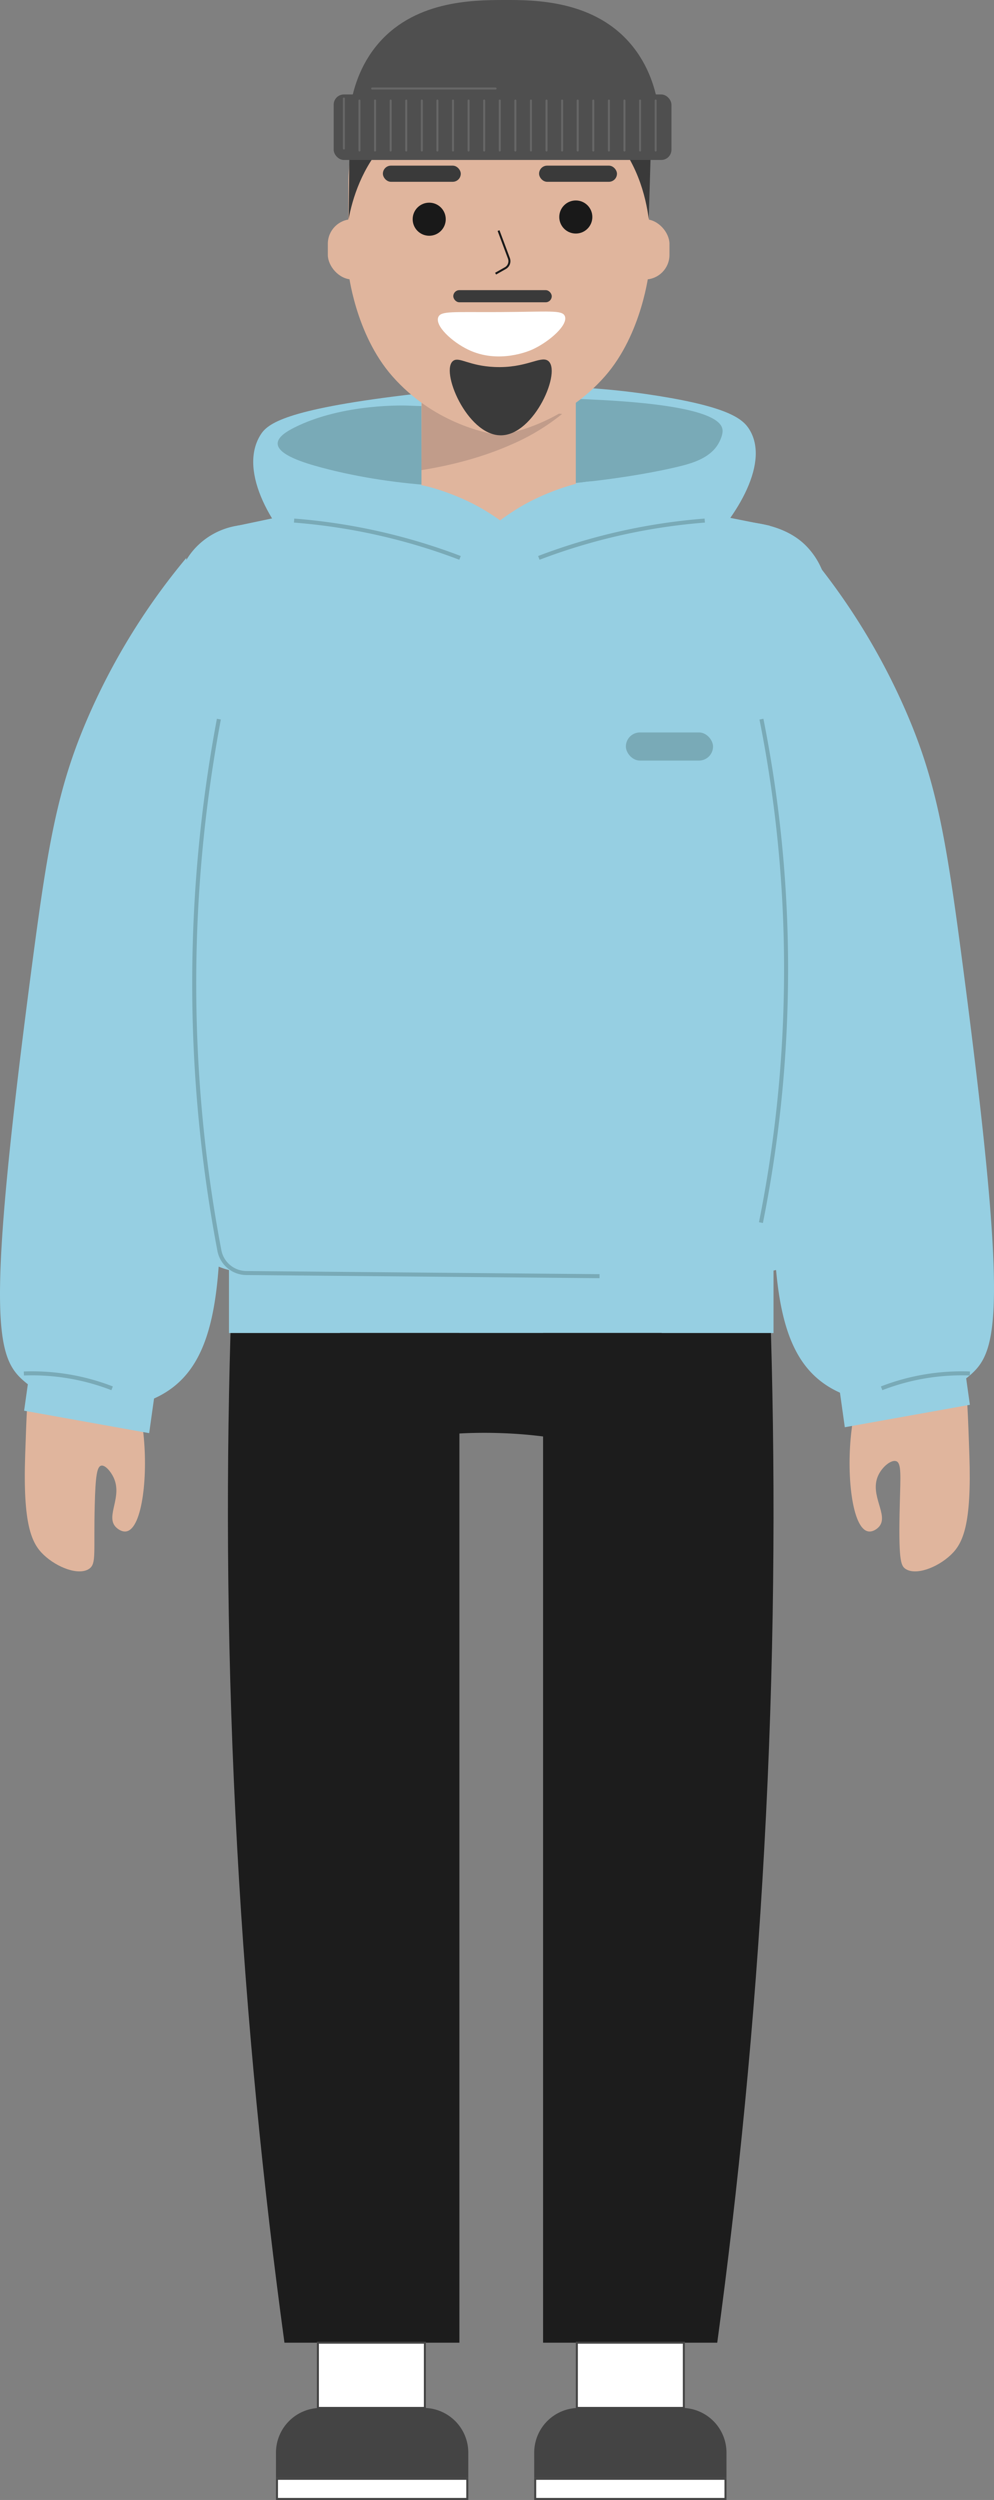 <svg xmlns="http://www.w3.org/2000/svg" viewBox="0 0 494.56 1243.51"><rect x="0" y="0" width="494.56" height="1243.51" fill="#808080" stroke="none"/><title>Fichier 1iles_figurine</title><g id="Calque_2" data-name="Calque 2"><g id="Calque_3" data-name="Calque 3"><path d="M153.41,279.86c-17.45-15.94-35-44.91-24-63.21,3.19-5.34,10.27-12.21,66.25-19.39,57.74-7.41,96.47-6,132.07-.3,35.18,5.67,42.05,11.53,45.26,16.89,10.58,17.64-8.61,46.15-24.76,61.24C301.21,319,200.86,323.19,153.41,279.86Z" style="fill:#96cfe2"/><path d="M160.08,232.6c-8.89-2.37-21.79-6.36-21.93-11.9-.08-3.39,4.64-6.17,8.15-7.95,24.5-12.43,56.64-11,56.64-11,45.79,2,36.77-5.5,88.88-3.15,18.2.82,65.8,3.21,67.64,14.95.38,2.37-1.1,5.34-1.57,6.29-3.22,6.48-10.24,9.47-16.32,11.21C324.2,236,236.81,253.07,160.08,232.6Z" style="fill:#79aab7"/></g><g id="Calque_1-2" data-name="Calque 1"><rect x="209.7" y="194.17" width="76.79" height="83.33" style="fill:#e0b59d"/><path d="M209.83,192.17c8.12,2.53,17.75,5.14,28.85,7.49a366.58,366.58,0,0,0,41,6.24,108.15,108.15,0,0,1-25.55,15.35c-16.86,7.43-33.77,10.9-44.43,12.59Q209.76,213,209.83,192.17Z" style="fill:#c19c8a"/><rect x="163.11" y="109.04" width="169.98" height="29.98" rx="12.24" style="fill:#e0b59d"/><path d="M248.45,216.54c-7.32-1.22-33-6.4-53.23-29.38C176.57,166,173.31,135,173.31,135V91.19c0-40.76,33.48-73.8,74.79-73.8h0c41.3,0,74.78,33,74.78,73.8V135s-3.28,31-21.9,52.18C281,209.86,255.83,215.23,248.45,216.54Z" style="fill:#e0b59d"/><circle cx="286.49" cy="107.94" r="8.23" style="fill:#191919"/><circle cx="213.55" cy="109.04" r="8.23" style="fill:#191919"/><rect x="268.21" y="82.39" width="38.76" height="8.04" rx="4.02" style="fill:#3a3a3a"/><rect x="190.5" y="82.39" width="38.76" height="8.04" rx="4.02" style="fill:#3a3a3a"/><path d="M248.05,114.7q2.58,6.9,5.15,13.78a4,4,0,0,1-1.79,4.91l-4.83,2.73" style="fill:none;stroke:#191919;stroke-miterlimit:10"/><path d="M218.11,157.65c1.38-3.07,7.36-2.3,30.31-2.42,25-.14,31.22-1.13,32.58,1.94,1.92,4.3-7.5,12.71-16.08,16.66-1.35.62-16.79,7.43-32,.08C224.9,170.06,216.18,162,218.11,157.65Z" style="fill:#fff"/><rect x="225.53" y="144.32" width="48.99" height="6.04" rx="3.02" style="fill:#3a3a3a"/><path d="M225.68,179.35c3-1.85,7.78,2.64,20.34,3.2,15.6.7,22.76-5.58,26.49-3.2,7.31,4.66-6.54,37.25-23.41,37.19S218.62,183.72,225.68,179.35Z" style="fill:#3a3a3a"/><path d="M173.45,109c1.85-9.83,6.44-25.84,19.15-39.28,27.46-29,80.65-33.19,109.59-5,14.73,14.35,19.14,33.16,20.6,44.26l1.58-53.78c-1.52-7.46-5.22-20-15.26-30.65-19-20.12-47-18.53-66.69-17.4-17.64,1-36.77,2.22-52.23,17.4C180.27,34.35,176.06,46.2,174.12,54Q173.79,81.53,173.45,109Z" style="fill:#3a3a3a"/><rect x="166.02" y="46.98" width="168.06" height="32.59" rx="5.09" style="fill:#4f4f4f"/><path d="M327.84,55.3H174c1-7.77,3.76-20.44,12.75-31.85C205.13.15,235.29.05,250.57,0s45.92-.14,64.51,23.45C324.05,34.83,326.85,47.46,327.84,55.3Z" style="fill:#4f4f4f"/><line x1="185.15" y1="44.04" x2="246.58" y2="44.04" style="fill:none;stroke:#999;stroke-linecap:round;stroke-miterlimit:10;opacity:0.33"/><line x1="171.1" y1="49.01" x2="171.1" y2="73.86" style="fill:none;stroke:#999;stroke-linecap:round;stroke-miterlimit:10;opacity:0.33"/><line x1="178.85" y1="50.01" x2="178.85" y2="74.86" style="fill:none;stroke:#999;stroke-linecap:round;stroke-miterlimit:10;opacity:0.33"/><line x1="186.61" y1="50.01" x2="186.61" y2="74.86" style="fill:none;stroke:#999;stroke-linecap:round;stroke-miterlimit:10;opacity:0.33"/><line x1="194.37" y1="50.01" x2="194.37" y2="74.86" style="fill:none;stroke:#999;stroke-linecap:round;stroke-miterlimit:10;opacity:0.33"/><line x1="202.12" y1="50.01" x2="202.12" y2="74.86" style="fill:none;stroke:#999;stroke-linecap:round;stroke-miterlimit:10;opacity:0.33"/><line x1="209.88" y1="50.01" x2="209.88" y2="74.86" style="fill:none;stroke:#999;stroke-linecap:round;stroke-miterlimit:10;opacity:0.33"/><line x1="217.63" y1="50.01" x2="217.63" y2="74.86" style="fill:none;stroke:#999;stroke-linecap:round;stroke-miterlimit:10;opacity:0.33"/><line x1="225.39" y1="50.01" x2="225.39" y2="74.86" style="fill:none;stroke:#999;stroke-linecap:round;stroke-miterlimit:10;opacity:0.33"/><line x1="233.14" y1="50.01" x2="233.14" y2="74.86" style="fill:none;stroke:#999;stroke-linecap:round;stroke-miterlimit:10;opacity:0.33"/><line x1="240.9" y1="50.01" x2="240.9" y2="74.86" style="fill:none;stroke:#999;stroke-linecap:round;stroke-miterlimit:10;opacity:0.33"/><line x1="248.66" y1="50.01" x2="248.66" y2="74.86" style="fill:none;stroke:#999;stroke-linecap:round;stroke-miterlimit:10;opacity:0.33"/><line x1="256.41" y1="50.01" x2="256.41" y2="74.86" style="fill:none;stroke:#999;stroke-linecap:round;stroke-miterlimit:10;opacity:0.33"/><line x1="264.17" y1="50.01" x2="264.17" y2="74.86" style="fill:none;stroke:#999;stroke-linecap:round;stroke-miterlimit:10;opacity:0.33"/><line x1="271.92" y1="50.01" x2="271.92" y2="74.86" style="fill:none;stroke:#999;stroke-linecap:round;stroke-miterlimit:10;opacity:0.33"/><line x1="279.68" y1="50.01" x2="279.68" y2="74.86" style="fill:none;stroke:#999;stroke-linecap:round;stroke-miterlimit:10;opacity:0.33"/><line x1="287.44" y1="50.01" x2="287.44" y2="74.86" style="fill:none;stroke:#999;stroke-linecap:round;stroke-miterlimit:10;opacity:0.33"/><line x1="295.19" y1="50.01" x2="295.19" y2="74.86" style="fill:none;stroke:#999;stroke-linecap:round;stroke-miterlimit:10;opacity:0.33"/><line x1="302.95" y1="50.01" x2="302.95" y2="74.86" style="fill:none;stroke:#999;stroke-linecap:round;stroke-miterlimit:10;opacity:0.33"/><line x1="310.7" y1="50.01" x2="310.7" y2="74.86" style="fill:none;stroke:#999;stroke-linecap:round;stroke-miterlimit:10;opacity:0.33"/><line x1="318.46" y1="50.01" x2="318.46" y2="74.86" style="fill:none;stroke:#999;stroke-linecap:round;stroke-miterlimit:10;opacity:0.33"/><line x1="326.22" y1="50.01" x2="326.22" y2="74.86" style="fill:none;stroke:#999;stroke-linecap:round;stroke-miterlimit:10;opacity:0.33"/><path d="M24.2,664.1c-9.8,4.31-10.42,22.72-11.67,59.56-1.18,34.7,3.15,44,9.21,49.74,6.74,6.4,17.68,10.51,22.73,6.85,3.59-2.59,2.05-8,2.67-31.79.37-14,1.07-18.9,3.17-19.42,1.94-.48,4.77,2.81,6.21,5.88,4.51,9.61-3.84,18.89.83,24.35,1.12,1.31,3.37,2.85,5.53,2.46,8.07-1.45,11-28.72,8.24-50.57-1.2-9.5-2-15.45-5.79-22.5C56.6,672.62,36.21,658.82,24.2,664.1Z" style="fill:#e0b59d"/><path d="M470.63,664.1c9.79,4.31,10.42,22.72,11.67,59.56,1.17,34.7-3.15,44-9.21,49.74-6.74,6.4-17.68,10.51-22.74,6.85-2.23-1.61-3.35-4.77-2.67-31.79.37-14.49.87-20.65-1.73-21.64-2.41-.92-7.08,2.72-9.09,7.28-4.28,9.71,5.37,19.45.61,25.17-1.15,1.39-3.4,2.84-5.52,2.46-8.07-1.45-11-28.72-8.24-50.57,1.2-9.5,1.94-15.45,5.78-22.5C438.22,672.62,458.61,658.82,470.63,664.1Z" style="fill:#e0b59d"/></g><g id="Calque_2-2" data-name="Calque 2"><path d="M382.05,468.88H117.19l.94-207.38L208,242.55c1.73,2.11,17,18.83,41.37,18.95A48.09,48.09,0,0,0,288,242.61l95,18.89Z" style="fill:#96cfe2"/><path d="M411.25,471.05H88V295.68c0-19.16,16.2-34.7,36.18-34.7,41.93,0,58.5,7.45,124,5.34,34.89-1.13,98.9-10.8,128.45-6.09,12.85,2,20,6.93,24.07,10.91a37.5,37.5,0,0,1,9,14.22,33.33,33.33,0,0,1,1.63,10.32Z" style="fill:#96cfe2"/><path d="M88.78,419.62H411.25a0,0,0,0,1,0,0V599.8a32.83,32.83,0,0,1-32.83,32.83H121.61A32.83,32.83,0,0,1,88.78,599.8V419.62A0,0,0,0,1,88.78,419.62Z" style="fill:#96cfe2"/><rect x="113.92" y="618.75" width="270.94" height="44.32" style="fill:#96cfe2"/><path d="M204.07,241.4c1-2.17,19.53,2.58,34.34,10.81,13.36,7.42,26.68,19.34,25.32,21.24C261.09,277.12,202.17,245.5,204.07,241.4Z" style="fill:#96cfe2"/><path d="M295.51,240c-1-2.17-19.54,2.58-34.35,10.81-13.35,7.42-26.67,19.33-25.31,21.23C238.49,275.72,297.41,244.09,295.51,240Z" style="fill:#96cfe2"/><path d="M92.68,277.54A327.79,327.79,0,0,0,44.8,354.48C29.1,389.9,24.16,417.76,16.2,478-7.34,656.24-2,674.93,11.87,686.92c18.66,16.12,50.76,18.34,71.06,5.33,30.82-19.76,29.22-71.36,23.4-183.11C101.7,420.12,96.93,342,92.68,277.54Z" style="fill:#96cfe2"/><polygon points="74.22 712.86 12 701.7 15.7 675.37 77.92 686.53 74.22 712.86" style="fill:#96cfe2"/><path d="M401.88,274.59a328.11,328.11,0,0,1,47.88,77c15.7,35.41,20.63,63.28,28.6,123.55C501.9,653.3,496.56,672,482.69,684c-18.66,16.12-50.77,18.35-71.07,5.34C380.81,669.55,382.4,618,388.22,506.2,392.86,417.18,397.63,339.08,401.88,274.59Z" style="fill:#96cfe2"/><polygon points="420.33 709.92 482.56 698.76 478.86 672.42 416.64 683.58 420.33 709.92" style="fill:#96cfe2"/></g><g id="Calque_4" data-name="Calque 4"><path d="M146.33,258.94a296,296,0,0,1,82.56,18.56" style="fill:none;stroke:#79aab7;stroke-miterlimit:10;stroke-width:2px"/><path d="M350.65,258.94a296.18,296.18,0,0,0-82.56,18.56" style="fill:none;stroke:#79aab7;stroke-miterlimit:10;stroke-width:2px"/><path d="M108.9,357.71A710.86,710.86,0,0,0,109.15,622a13.76,13.76,0,0,0,13.35,11.22l175.8,1.56" style="fill:none;stroke:#79aab7;stroke-miterlimit:10;stroke-width:2px"/><path d="M378.85,357.71A635,635,0,0,1,391,493.76,638.84,638.84,0,0,1,378.6,608.13" style="fill:none;stroke:#79aab7;stroke-miterlimit:10;stroke-width:2px"/><path d="M11.87,683.19a110,110,0,0,1,43.91,7.37" style="fill:none;stroke:#79aab7;stroke-miterlimit:10;stroke-width:2px"/><path d="M482.56,683.19a110,110,0,0,0-43.92,7.37" style="fill:none;stroke:#79aab7;stroke-miterlimit:10;stroke-width:2px"/></g><g id="Calque_5" data-name="Calque 5"><path d="M228.58,1165.27H141.53c-10.47-76.77-18.73-158.94-23.51-246-5-90.56-5.66-176.18-3.34-256.2h113.9Z" style="fill:#1c1c1c"/><path d="M312.47,724.1a223.86,223.86,0,0,0-62.82-11.24,229,229,0,0,0-69.23,8q-5.64-28.9-11.29-57.82H329.24Z" style="fill:#1c1c1c"/><path d="M270.21,1165.27h86.65c10.42-76.77,18.64-158.94,23.4-246,5-90.56,5.63-176.18,3.32-256.2H270.21Z" style="fill:#1c1c1c"/><path d="M159.58,1197.72h51.14A22.26,22.26,0,0,1,233,1220v12.51a0,0,0,0,1,0,0H137.31a0,0,0,0,1,0,0V1220A22.26,22.26,0,0,1,159.58,1197.72Z" style="fill:#444"/><rect x="158.16" y="1165.27" width="53.23" height="32.45" style="fill:#fff;stroke:#444;stroke-miterlimit:10"/><rect x="287.01" y="1165.27" width="53.23" height="32.45" style="fill:#fff;stroke:#444;stroke-miterlimit:10"/><path d="M288.06,1197.72h51.14A22.26,22.26,0,0,1,361.46,1220v12.51a0,0,0,0,1,0,0H265.79a0,0,0,0,1,0,0V1220A22.26,22.26,0,0,1,288.06,1197.72Z" style="fill:#444"/><rect x="137.81" y="1232.99" width="94.66" height="10.01" style="fill:#fff"/><path d="M232,1233.49v9H138.31v-9H232m1-1H137.31v11H233v-11Z" style="fill:#444"/><rect x="266.29" y="1232.99" width="94.66" height="10.01" style="fill:#fff"/><path d="M360.46,1233.49v9H266.79v-9h93.67m1-1H265.79v11h95.67v-11Z" style="fill:#444"/><rect x="311.4" y="364.32" width="43.37" height="14" rx="7" style="fill:#79aab7"/></g></g></svg>